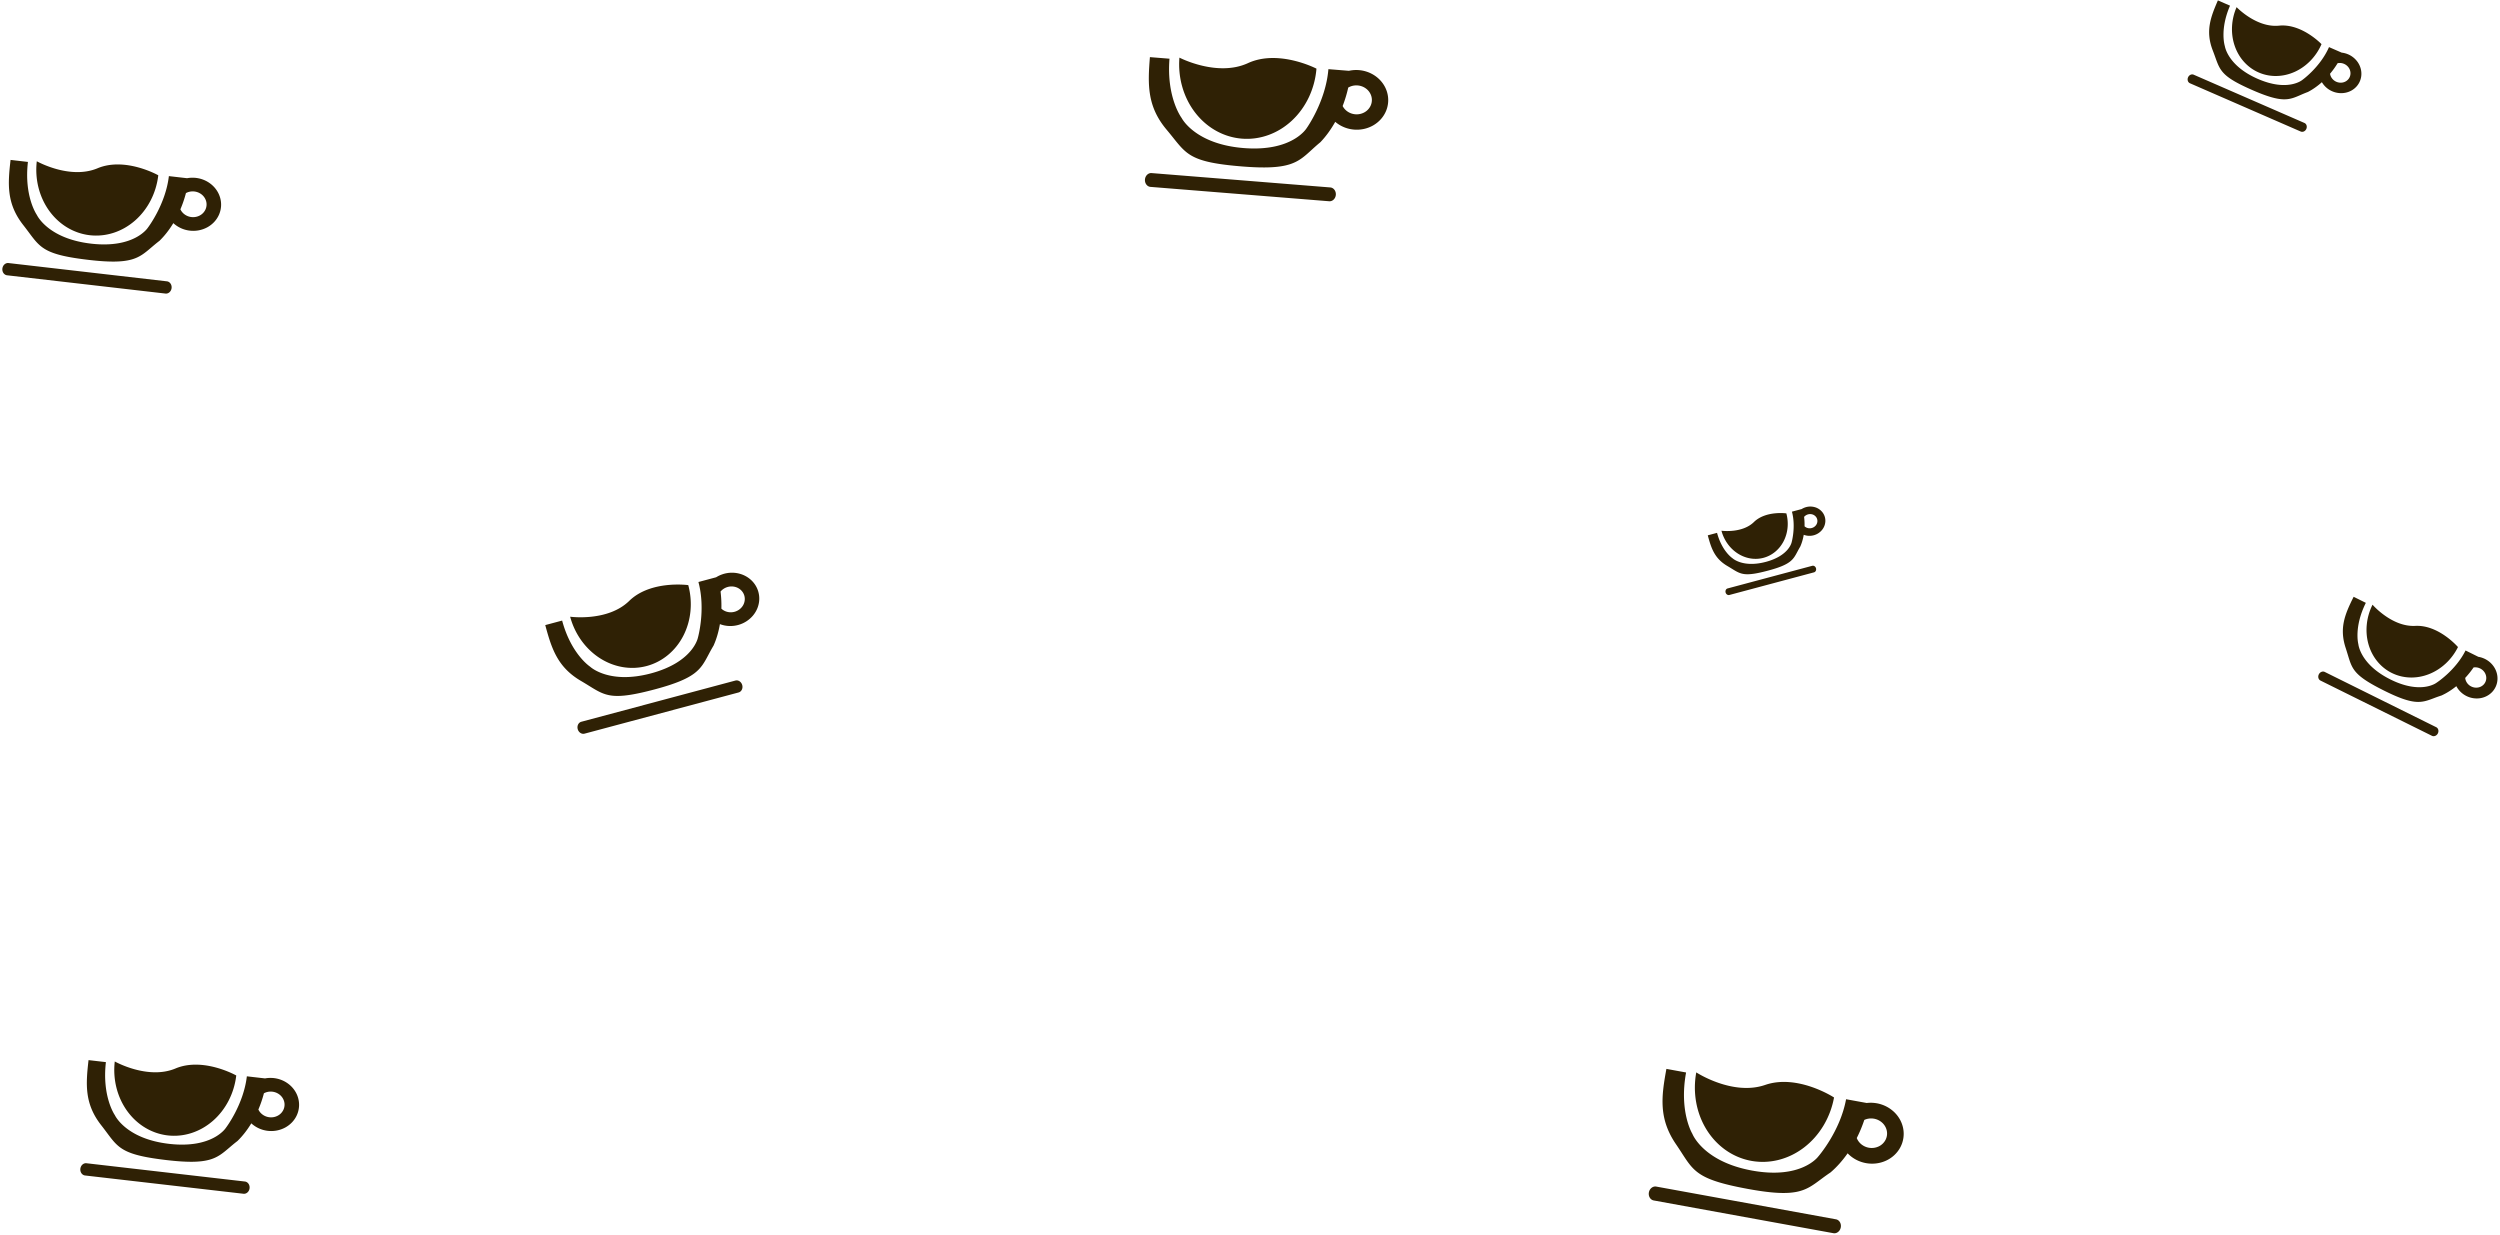<svg width="939" height="464" fill="none" xmlns="http://www.w3.org/2000/svg"><path fill-rule="evenodd" clip-rule="evenodd" d="M494.462 25.78c-.607 7.522-3.901 14.518-9.156 19.449-5.255 4.93-12.042 7.392-18.868 6.844-6.825-.549-13.13-4.063-17.527-9.77-4.397-5.706-6.526-13.137-5.919-20.66 0 0 14.205 7.387 25.735 2.07 11.53-5.318 25.735 2.067 25.735 2.067Zm7.053 19.976c-1.624 2.902-3.514 5.504-5.583 7.66-1.269 1.039-2.344 2.021-3.341 2.933-5.227 4.778-8.311 7.598-26.03 6.174-18.487-1.486-20.636-4.177-25.869-10.728-.739-.926-1.54-1.928-2.457-3.016-7.409-8.782-7.161-17.005-6.329-27.321l7.353.59c-1.186 14.695 4.566 22.263 4.566 22.263s4.912 9.824 23.294 11.301c18.382 1.478 23.693-7.525 23.693-7.525s7.157-10.01 8.134-22.111l7.707.62a12.582 12.582 0 0 1 2.999-.298c2.563.054 5.046.883 7.083 2.366 2.036 1.483 3.516 3.54 4.22 5.865a10.575 10.575 0 0 1-.312 7.044c-.906 2.248-2.562 4.154-4.72 5.435-2.158 1.28-4.705 1.868-7.261 1.676-2.556-.193-4.986-1.156-6.929-2.746a11.07 11.07 0 0 1-.218-.182Zm4.879-12.86a6.008 6.008 0 0 1 3.18-.824 6.056 6.056 0 0 1 3.434 1.148 5.505 5.505 0 0 1 2.046 2.843 5.122 5.122 0 0 1-.151 3.415 5.445 5.445 0 0 1-2.288 2.636 6.025 6.025 0 0 1-3.521.813 6.024 6.024 0 0 1-3.36-1.332 5.561 5.561 0 0 1-1.437-1.773 48.272 48.272 0 0 0 2.097-6.926ZM432.545 65.01l67.114 5.394c1.264.101 2.194 1.345 2.079 2.777-.116 1.432-1.234 2.51-2.498 2.41l-67.114-5.395c-1.263-.101-2.194-1.345-2.078-2.777.115-1.432 1.233-2.51 2.497-2.41Zm439.416-48.423c-2.026 4.664-5.65 8.405-10.074 10.4-4.424 1.995-9.286 2.08-13.515.238-4.229-1.843-7.481-5.464-9.038-10.065-1.557-4.601-1.294-9.807.733-14.471 0 0 7.441 7.818 15.947 6.949 8.507-.87 15.947 6.949 15.947 6.949Zm.139 14.282c-1.668 1.496-3.439 2.742-5.228 3.665a52.384 52.384 0 0 0-2.768 1.139c-4.372 1.904-6.953 3.027-17.932-1.757-11.456-4.992-12.239-7.178-14.145-12.501a95.283 95.283 0 0 0-.908-2.46c-2.806-7.223-.855-12.413 1.925-18.81l4.556 1.985c-3.959 9.113-1.945 15.197-1.945 15.197s.988 7.34 12.379 12.304c11.391 4.963 16.738.383 16.738.383s6.743-4.818 10.004-12.322l4.776 2.081c.669.075 1.333.23 1.976.467a8.425 8.425 0 0 1 3.997 3.058c.974 1.392 1.469 3.027 1.41 4.664a7.127 7.127 0 0 1-1.734 4.424c-1.068 1.235-2.538 2.089-4.193 2.434a8.358 8.358 0 0 1-4.992-.52 8.38 8.38 0 0 1-3.916-3.43Zm5.913-7.134a4.041 4.041 0 0 1 2.206.17 4.083 4.083 0 0 1 1.938 1.483c.472.675.712 1.468.684 2.262a3.455 3.455 0 0 1-.841 2.145 3.666 3.666 0 0 1-2.033 1.18 4.054 4.054 0 0 1-2.421-.252 4.063 4.063 0 0 1-1.85-1.584 3.757 3.757 0 0 1-.529-1.446 32.476 32.476 0 0 0 2.846-3.958Zm-54.058 4.325 41.588 18.122c.783.341 1.105 1.338.719 2.226-.386.888-1.333 1.331-2.116.99l-41.589-18.122c-.783-.341-1.105-1.338-.719-2.226.386-.888 1.334-1.331 2.117-.99ZM670.953 192.822c.957 3.563.59 7.323-1.019 10.453-1.61 3.131-4.331 5.375-7.563 6.24-3.233.864-6.714.278-9.676-1.63-2.962-1.908-5.164-4.981-6.12-8.544 0 0 7.754 1.076 12.189-3.259 4.435-4.336 12.189-3.26 12.189-3.26Zm6.53 8.043c-.271 1.602-.713 3.11-1.311 4.441a37.716 37.716 0 0 0-1.057 1.897c-1.621 3.056-2.578 4.859-10.971 7.103-8.756 2.342-10.188 1.454-13.674-.706a70.19 70.19 0 0 0-1.627-.986c-4.854-2.831-6.091-6.658-7.403-11.544l3.482-.932c1.869 6.961 5.761 9.504 5.761 9.504s3.876 3.719 12.583 1.391c8.706-2.328 9.672-7.343 9.672-7.343s1.651-5.78.112-11.512l3.651-.976c.413-.26.86-.471 1.332-.628a6.105 6.105 0 0 1 3.65-.069 5.563 5.563 0 0 1 2.907 2.009 5.176 5.176 0 0 1 1.014 3.294 5.476 5.476 0 0 1-1.281 3.275 6.058 6.058 0 0 1-3.068 1.961 6.083 6.083 0 0 1-3.772-.179Zm.134-6.719a2.922 2.922 0 0 1 1.329-.9 2.952 2.952 0 0 1 1.769-.034 2.697 2.697 0 0 1 1.41.974c.342.464.515 1.024.492 1.598a2.665 2.665 0 0 1-.621 1.588c-.38.457-.902.79-1.488.95a2.946 2.946 0 0 1-1.766-.063 2.726 2.726 0 0 1-.953-.582 23.56 23.56 0 0 0-.172-3.531Zm-28.727 26.872 31.789-8.501c.598-.16 1.231.261 1.413.939.183.678-.155 1.358-.753 1.518l-31.789 8.501c-.599.16-1.231-.261-1.414-.939-.182-.678.156-1.358.754-1.518Zm-390.377-1.242c1.741 6.484 1.073 13.327-1.856 19.024-2.929 5.698-7.88 9.782-13.764 11.355-5.883 1.574-12.217.507-17.609-2.965-5.391-3.473-9.398-9.066-11.138-15.55 0 0 14.112 1.958 22.183-5.932 8.072-7.89 22.184-5.932 22.184-5.932Zm11.884 14.638c-.493 2.916-1.298 5.659-2.387 8.082-.753 1.248-1.36 2.392-1.923 3.453-2.951 5.56-4.692 8.842-19.966 12.927-15.936 4.261-18.541 2.646-24.886-1.285-.896-.555-1.867-1.157-2.961-1.795-8.835-5.152-11.086-12.117-13.474-21.01l6.338-1.695c3.401 12.667 10.484 17.295 10.484 17.295s7.054 6.77 22.9 2.533c15.845-4.238 17.603-13.364 17.603-13.364s3.005-10.519.204-20.951l6.644-1.777a11.206 11.206 0 0 1 2.424-1.142 11.126 11.126 0 0 1 6.643-.127c2.149.636 4.005 1.919 5.29 3.658a9.406 9.406 0 0 1 1.845 5.995c-.087 2.154-.904 4.244-2.33 5.96a11.026 11.026 0 0 1-5.583 3.568c-2.2.6-4.524.517-6.628-.237-.079-.028-.158-.058-.237-.088Zm.243-12.229a5.328 5.328 0 0 1 2.419-1.638 5.387 5.387 0 0 1 3.22-.061 4.907 4.907 0 0 1 2.566 1.773c.623.843.937 1.863.894 2.907a4.83 4.83 0 0 1-1.13 2.89 5.349 5.349 0 0 1-2.707 1.73 5.366 5.366 0 0 1-3.213-.115 4.96 4.96 0 0 1-1.735-1.058 42.889 42.889 0 0 0-.314-6.428Zm-52.28 48.906 57.853-15.471c1.089-.291 2.241.474 2.572 1.708.332 1.235-.282 2.472-1.372 2.763l-57.853 15.471c-1.089.291-2.241-.474-2.572-1.708-.332-1.235.283-2.472 1.372-2.763ZM88.737 403.951c-.772 6.668-3.917 12.785-8.741 17.007-4.825 4.221-10.935 6.201-16.985 5.503-6.051-.698-11.547-4.017-15.28-9.225-3.732-5.209-5.395-11.881-4.623-18.549 0 0 12.4 7.003 22.815 2.632 10.414-4.372 22.814 2.632 22.814 2.632Zm5.652 17.975c-1.533 2.53-3.294 4.785-5.2 6.638-1.16.884-2.147 1.725-3.061 2.504-4.794 4.087-7.624 6.499-23.332 4.687-16.389-1.891-18.216-4.35-22.665-10.335-.629-.846-1.31-1.762-2.092-2.756-6.314-8.036-5.84-15.339-4.78-24.485l6.518.752c-1.509 13.027 3.37 19.932 3.37 19.932s4.063 8.885 20.359 10.765c16.296 1.88 21.296-5.96 21.296-5.96s6.673-8.678 7.915-19.406l6.833.788a11.168 11.168 0 0 1 2.676-.171c2.276.126 4.458.941 6.223 2.322 1.764 1.381 3.016 3.255 3.57 5.344a9.413 9.413 0 0 1-.495 6.252c-.875 1.97-2.406 3.614-4.364 4.686a11.056 11.056 0 0 1-6.508 1.266 11.055 11.055 0 0 1-6.263-2.823Zm4.736-11.282c.86-.468 1.85-.69 2.852-.634a5.385 5.385 0 0 1 3.018 1.126 4.898 4.898 0 0 1 1.731 2.591 4.562 4.562 0 0 1-.24 3.031 4.848 4.848 0 0 1-2.116 2.272c-.95.52-2.056.736-3.155.614a5.355 5.355 0 0 1-2.946-1.287 4.936 4.936 0 0 1-1.222-1.621 43.012 43.012 0 0 0 2.078-6.092Zm-66.646 26.272 59.498 6.864c1.12.129 1.909 1.263 1.762 2.533-.147 1.27-1.175 2.194-2.295 2.065l-59.498-6.864c-1.12-.129-1.909-1.263-1.762-2.533.147-1.27 1.175-2.194 2.295-2.065Zm890.74-193.876c-2.334 4.691-6.264 8.351-10.925 10.177-4.66 1.825-9.67 1.665-13.927-.445-4.256-2.11-7.411-5.997-8.771-10.806-1.359-4.809-.811-10.146 1.524-14.837 0 0 7.245 8.415 16.049 7.955 8.805-.459 16.05 7.956 16.05 7.956Zm-.615 14.687c-1.797 1.453-3.687 2.643-5.577 3.5a54.301 54.301 0 0 0-2.911 1.03c-4.603 1.734-7.319 2.758-18.369-2.719-11.53-5.715-12.22-8.002-13.899-13.571h-.001c-.237-.786-.494-1.639-.804-2.575-2.505-7.566-.221-12.802 2.981-19.236l4.585 2.273c-4.56 9.165-2.809 15.521-2.809 15.521s.627 7.596 12.091 13.278c11.464 5.682 17.213 1.247 17.213 1.247s7.199-4.609 10.955-12.156l4.806 2.383c.685.111 1.36.305 2.01.58a8.667 8.667 0 0 1 3.953 3.347c.929 1.48 1.351 3.186 1.204 4.866a7.35 7.35 0 0 1-2.021 4.459c-1.165 1.215-2.724 2.017-4.446 2.288a8.622 8.622 0 0 1-5.112-.789 8.608 8.608 0 0 1-3.849-3.726Zm6.466-7.031a4.18 4.18 0 0 1 2.263.287 4.198 4.198 0 0 1 1.916 1.623c.451.717.655 1.545.584 2.359a3.56 3.56 0 0 1-.98 2.162 3.791 3.791 0 0 1-2.155 1.109 4.181 4.181 0 0 1-2.479-.382 4.167 4.167 0 0 1-1.821-1.722 3.842 3.842 0 0 1-.468-1.513 33.664 33.664 0 0 0 3.14-3.923Zm-55.887 1.69 41.857 20.747c.788.39 1.066 1.431.622 2.324-.445.894-1.444 1.301-2.232.91l-41.857-20.746c-.788-.391-1.066-1.432-.622-2.325.445-.893 1.444-1.3 2.232-.91Zm-184.32 159.833c-1.383 7.562-5.436 14.318-11.266 18.781-5.83 4.463-12.96 6.268-19.822 5.018-6.861-1.25-12.893-5.453-16.767-11.684-3.873-6.231-5.273-13.98-3.89-21.542 0 0 13.644 8.931 25.873 4.714 12.229-4.217 25.872 4.713 25.872 4.713Zm5.109 20.963c-1.942 2.777-4.123 5.222-6.441 7.197-1.392.923-2.582 1.81-3.686 2.632-5.785 4.311-9.199 6.856-27.012 3.611-18.586-3.386-20.489-6.332-25.124-13.504v-.001c-.655-1.013-1.364-2.11-2.183-3.306-6.612-9.654-5.522-17.964-3.624-28.335l7.392 1.347c-2.703 14.773 2.354 23.028 2.354 23.028s3.976 10.457 22.456 13.823c18.48 3.367 24.782-5.218 24.782-5.218s8.276-9.417 10.502-21.583l7.748 1.412a12.826 12.826 0 0 1 3.071.003 12.722 12.722 0 0 1 6.936 3.119c1.913 1.71 3.203 3.945 3.679 6.374a10.78 10.78 0 0 1-1.035 7.107c-1.148 2.186-3.021 3.949-5.339 5.028-2.319 1.079-4.96 1.416-7.531.961-2.571-.455-4.936-1.678-6.743-3.488a13.2 13.2 0 0 1-.202-.207Zm6.259-12.537a6.118 6.118 0 0 1 3.307-.512 6.172 6.172 0 0 1 3.363 1.512 5.608 5.608 0 0 1 1.784 3.091 5.224 5.224 0 0 1-.502 3.446 5.553 5.553 0 0 1-2.589 2.438 6.142 6.142 0 0 1-3.651.466 6.14 6.14 0 0 1-3.27-1.691 5.675 5.675 0 0 1-1.275-1.944 49.37 49.37 0 0 0 2.833-6.806Zm-78.129 25.037 67.472 12.292c1.271.232 2.087 1.587 1.824 3.026-.264 1.44-1.507 2.42-2.777 2.188l-67.473-12.292c-1.27-.231-2.086-1.586-1.823-3.026.263-1.44 1.507-2.419 2.777-2.188ZM59.449 65.836c-.772 6.668-3.917 12.786-8.741 17.008-4.825 4.221-10.935 6.2-16.986 5.503-6.05-.698-11.547-4.017-15.279-9.225-3.732-5.21-5.395-11.882-4.623-18.55 0 0 12.4 7.004 22.815 2.632 10.414-4.372 22.814 2.632 22.814 2.632ZM65.1 83.812c-1.534 2.53-3.294 4.785-5.2 6.638-1.16.884-2.147 1.724-3.062 2.504-4.794 4.087-7.623 6.498-23.33 4.686-16.39-1.89-18.217-4.349-22.666-10.334-.63-.846-1.31-1.762-2.092-2.757-6.315-8.036-5.84-15.338-4.78-24.484l6.518.752c-1.509 13.027 3.37 19.932 3.37 19.932s4.063 8.885 20.359 10.765c16.296 1.88 21.296-5.96 21.296-5.96s6.672-8.678 7.915-19.406l6.833.788a11.199 11.199 0 0 1 2.675-.172c2.277.127 4.46.941 6.223 2.323 1.765 1.38 3.017 3.255 3.57 5.344a9.409 9.409 0 0 1-.494 6.252c-.876 1.97-2.406 3.613-4.365 4.686a11.05 11.05 0 0 1-6.507 1.266 11.054 11.054 0 0 1-6.263-2.823Zm4.736-11.282c.859-.469 1.85-.69 2.852-.635a5.387 5.387 0 0 1 3.018 1.126 4.896 4.896 0 0 1 1.73 2.592 4.563 4.563 0 0 1-.24 3.031 4.847 4.847 0 0 1-2.115 2.272c-.95.52-2.057.735-3.156.614a5.359 5.359 0 0 1-2.945-1.287 4.944 4.944 0 0 1-1.223-1.62 43.045 43.045 0 0 0 2.079-6.093ZM3.19 98.802l59.497 6.864c1.12.129 1.91 1.263 1.762 2.533-.147 1.269-1.174 2.194-2.294 2.065L2.658 103.4c-1.12-.129-1.91-1.264-1.762-2.533.147-1.27 1.174-2.194 2.295-2.065Z" fill="#2F2105" style="mix-blend-mode:overlay"/></svg>